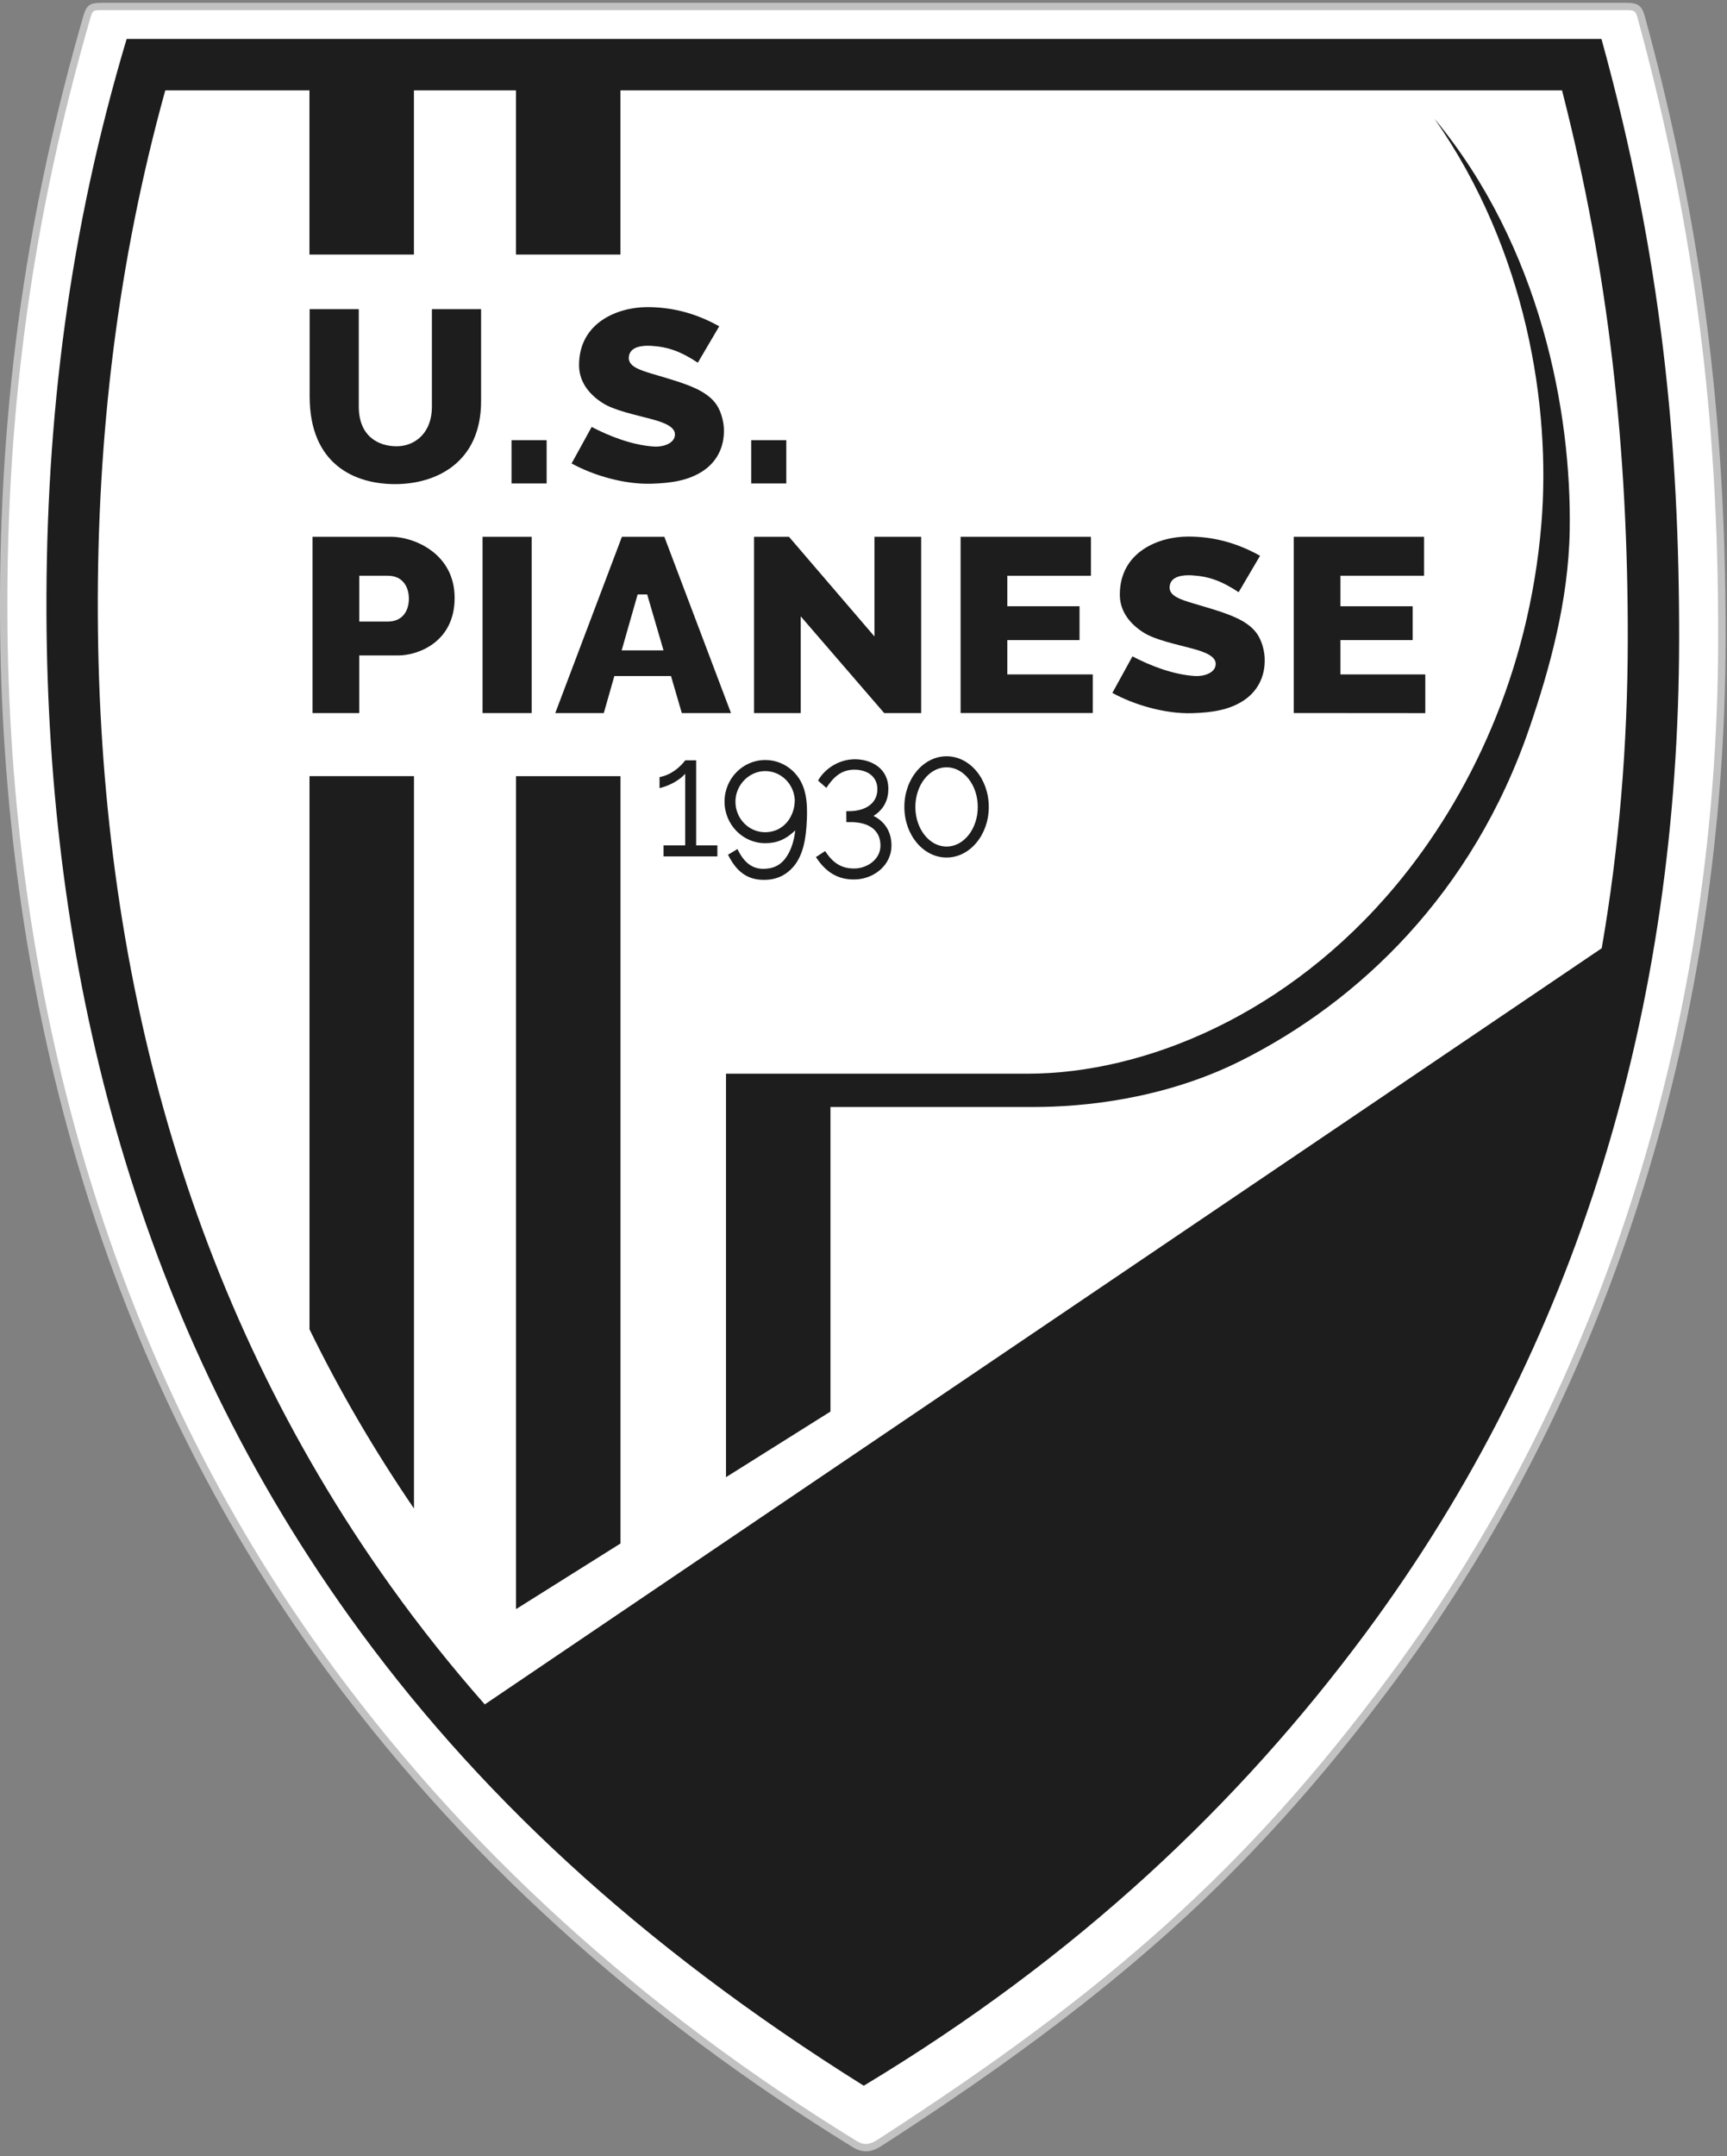 <?xml version="1.0" encoding="UTF-8"?>
<svg id="Layer_2" data-name="Layer 2" xmlns="http://www.w3.org/2000/svg" xmlns:xlink="http://www.w3.org/1999/xlink" viewBox="0 0 342 426.72">
  <rect x="0" y="0" width="342" height="426.72" fill="#808080" stroke="none"/>
  <defs>
    <style>
      .cls-1 {
        clip-path: url(#clippath);
      }

      .cls-2 {
        fill: none;
      }

      .cls-2, .cls-3, .cls-4, .cls-5, .cls-6 {
        stroke-width: 0px;
      }

      .cls-3, .cls-4, .cls-5 {
        fill-rule: evenodd;
      }

      .cls-3, .cls-6 {
        fill: #1d1d1d;
      }

      .cls-4 {
        fill: #fff;
      }

      .cls-5 {
        fill: #c2c2c2;
      }
    </style>
    <clipPath id="clippath">
      <rect class="cls-2" width="342" height="426.72"/>
    </clipPath>
  </defs>
  <g id="Layer_1-2" data-name="Layer 1">
    <g>
      <g class="cls-1">
        <path class="cls-5" d="m62.28,327.3C19.23,267.18.29,194.98,0,121.59c-.08-20.6,1.21-41.12,4.14-61.52C6.91,40.81,11.1,21.86,16.5,3.18c.65-2.26,1.37-2.62,3.64-2.62h301.88c2.3,0,3.11.47,3.73,2.75,4.6,16.85,8.29,33.89,10.91,51.16,2.75,18.1,4.3,36.31,4.83,54.61.17,5.87.24,11.74.23,17.61-.11,73.43-21.41,146.64-65.41,205.93-10.13,13.65-20.99,26.59-33.03,38.59-20.73,20.66-44.1,37.6-68.64,53.43-2.05,1.32-3.72,1.55-5.84.25-41.66-25.62-77.99-57.75-106.52-97.59h0Z"/>
      </g>
      <path class="cls-4" d="m63.46,326.46C20.56,266.55,1.75,194.64,1.46,121.58,1.29,80.42,6.52,42.93,17.89,3.58c.45-1.57.61-1.57,2.24-1.57h301.88c1.66,0,1.89.08,2.32,1.68,9.63,35.3,14.62,68.7,15.69,105.43.17,5.85.24,11.71.23,17.57-.11,73.14-21.31,146.03-65.12,205.06-28.17,37.97-55.59,62.19-101.29,91.67-1.71,1.1-2.77,1.16-4.3.23-41.75-25.68-77.77-57.63-106.1-97.2h0Z"/>
      <path class="cls-3" d="m25.09,7.71h292.05c11.97,43.31,15.44,80.53,15.38,118.98-.11,72.03-19.6,139.26-62.14,196.58-24.96,33.63-56.95,64.01-99.33,89.5-44.62-27.9-77.35-58.6-101.89-92.88C25.8,259.34,9.48,190.13,9.2,121.55c-.16-38.85,4.57-76.06,15.88-113.84h0Z"/>
      <path class="cls-4" d="m317.19,187.66c3.45-19.88,5.13-40.26,5.16-60.99.06-37.58-3.74-72.62-13.02-108.79H122.87v32.5h-20.69V17.88h-20.21v32.5h-20.69V17.88h-28.55c-9.42,34-13.51,68.22-13.36,103.63.28,69.32,17.33,135.59,58.05,192.46,5.84,8.16,12.05,15.93,18.58,23.34l221.19-149.65Zm-255.9,75.41c5.98,12.28,12.97,24.15,20.69,35.47v-144.94h-20.69v109.47Zm40.9,55.38l20.69-12.99v-151.85h-20.69v164.84Zm41.58-105.96h59.65c23.42,0,51.76-11.8,73-37.25,14.61-17.5,26.38-42.09,28.82-71.55,1.91-23.11-2.86-54.04-21.16-80.19,21.02,25.35,27.16,58.07,26.77,81.44-.23,14.05-4.05,27.66-7.97,39.1-11.27,32.95-33.96,54.29-57.15,65.89-15.26,7.64-31.3,9.15-41.07,9.15h-40.2v60.27l-20.69,12.99v-79.85Z"/>
      <path class="cls-3" d="m256.21,106.23h25.8v7.71h-16.56v6.04h14.3v6.7h-14.3v6.79h16.8v7.66l-26.05-.02v-34.89Z"/>
      <path class="cls-3" d="m190.23,106.23h25.81v7.71h-16.56v6.04h14.3v6.7h-14.3v6.79h16.92v7.64h-26.17v-34.89Z"/>
      <rect class="cls-6" x="95.56" y="106.23" width="9.73" height="34.89"/>
      <path class="cls-3" d="m61.32,61.19h9.73v19.27c0,5.87,3.86,7.86,7.5,7.86s6.98-2.66,6.98-7.79v-19.34h9.74v18.19c0,12.25-9,16.43-17.02,16.43s-16.93-3.9-16.93-17.37v-17.25Z"/>
      <path class="cls-3" d="m149.31,106.23h6.93l16.93,19.73v-19.73h9.25v34.89h-7.32l-16.53-19.14v19.14s-9.25,0-9.25,0v-34.89Z"/>
      <path class="cls-3" d="m123.16,106.23h8.4l13.2,34.89h-9.74l-2.14-7.33h-11.22l-2.09,7.33h-9.61l13.2-34.89Zm8.24,22.48l-3.24-11.07h-1.89s-3.16,11.07-3.16,11.07h8.29Z"/>
      <path class="cls-3" d="m61.9,106.23h15.61c4.21,0,12.52,3.12,12.52,12.1s-7.6,11.38-11.05,11.38h-7.84v11.41h-9.25v-34.89Zm14.89,7.71h-5.64v9.07h5.64c3.04,0,4.19-2.27,4.18-4.53,0-2.27-1.16-4.54-4.18-4.54h0Z"/>
      <path class="cls-3" d="m249.53,109.99l-4.24,7.21c-3.3-2.18-5.81-3.14-9.28-3.34-1.62-.09-4.27.09-4.39,2.3-.1,1.75,2.07,2.46,4.54,3.21,3.17.96,7.27,2.04,9.75,3.46,1.32.75,2.57,1.72,3.35,3.12.7,1.24,1.12,2.87,1.18,4.24.18,3.9-1.6,6.79-4.25,8.5-2.79,1.8-6.09,2.33-10.1,2.45-5.31.16-11.4-1.6-15.81-4.01l3.98-7.23c3.57,1.87,8.12,3.63,12.42,3.89,1.51.09,4-.5,4.07-2.35.05-1.55-2.09-2.4-4.61-3.08-3.22-.87-7.39-1.71-9.72-3.2-3.08-1.97-4.67-4.57-4.66-7.5.02-8.46,7.7-11.45,13.45-11.47,4.91-.02,9.58,1.16,14.3,3.79h0Z"/>
      <path class="cls-3" d="m142.43,64.57l-4.24,7.21c-3.3-2.18-5.81-3.14-9.28-3.34-1.61-.09-4.26.09-4.39,2.3-.09,1.75,2.08,2.46,4.54,3.21,3.17.96,7.27,2.04,9.76,3.47,1.32.75,2.57,1.72,3.35,3.12.69,1.24,1.12,2.88,1.18,4.24.17,3.9-1.6,6.79-4.25,8.5-2.79,1.8-6.09,2.33-10.1,2.45-5.31.16-11.4-1.6-15.81-4.01l3.98-7.23c3.56,1.87,8.11,3.63,12.42,3.89,1.51.09,4-.5,4.07-2.35.06-1.55-2.1-2.4-4.61-3.08-3.23-.87-7.4-1.71-9.72-3.2-3.08-1.97-4.67-4.57-4.66-7.5.01-8.46,7.7-11.45,13.45-11.47,4.91-.01,9.58,1.16,14.3,3.79h0Z"/>
      <rect class="cls-6" x="148.76" y="87.11" width="6.95" height="8.57"/>
      <rect class="cls-6" x="101.3" y="87.11" width="6.95" height="8.57"/>
      <path class="cls-3" d="m187.45,149.67c4.62,0,8.36,4.49,8.36,10.02s-3.74,10.02-8.36,10.02-8.36-4.49-8.36-10.02,3.74-10.02,8.36-10.02h0Zm0,2.18c3.41,0,6.18,3.51,6.18,7.85s-2.77,7.84-6.18,7.84-6.18-3.51-6.18-7.84,2.77-7.85,6.18-7.85h0Z"/>
      <path class="cls-3" d="m137.87,150.47h-2.18v.02c-.95,1.23-2.66,2.85-5.08,3.3v2.18c2.29-.53,4.22-1.83,5.08-2.84v14.18h-4.29v2.18h10.66v-2.18h-4.2v-16.85Z"/>
      <path class="cls-3" d="m169.43,160.44c2.14-.29,4.1-1.47,4.3-3.85.24-2.83-1.93-4.27-4.53-4.27-2.54,0-4.11,1.41-5.56,3.6l-1.64-1.44c1.27-2.27,4.05-4.22,7.32-4.22,1.52,0,3.15.42,4.39,1.32,1.72,1.24,2.36,3.13,2.18,5.2-.18,2.15-1.32,3.72-2.91,4.69,2.11,1.05,3.55,2.97,3.56,5.87,0,3.84-3.4,6.55-7.05,6.7-3.62.15-6.02-1.53-7.91-4.42l1.82-1.19c1.46,2.23,3.15,3.55,6,3.44,2.47-.1,4.96-1.87,4.96-4.52,0-2.99-2.16-4.31-4.72-4.59-.79-.09-1.24-.06-2.03-.06l-.02-2.16c.72-.01,1.1,0,1.82-.09h0Z"/>
      <path class="cls-3" d="m159.77,162.39c-.13,3.47-.69,6.83-2.64,9.12-1.18,1.37-2.89,2.51-5.43,2.61-3.64.15-5.86-1.6-7.53-4.97l1.87-1.12c1.29,2.68,2.96,4.02,5.39,3.91,1.47-.07,2.65-.48,3.68-1.57,1.32-1.4,2.13-3.68,2.37-6.03-1.94,1.85-3.71,2.53-5.94,2.53-4.45,0-8.06-3.68-8.06-8.23s3.61-8.23,8.06-8.23c2.32,0,4.41,1,5.88,2.6,2.38,2.59,2.49,6.06,2.36,9.37h0Zm-2.38-4.11c-.18-3.17-2.74-5.68-5.87-5.68s-5.88,2.71-5.88,6.05,2.63,6.05,5.88,6.05c3.62,0,5.88-3.04,5.87-6.41h0Z"/>
    </g>
  </g>
</svg>